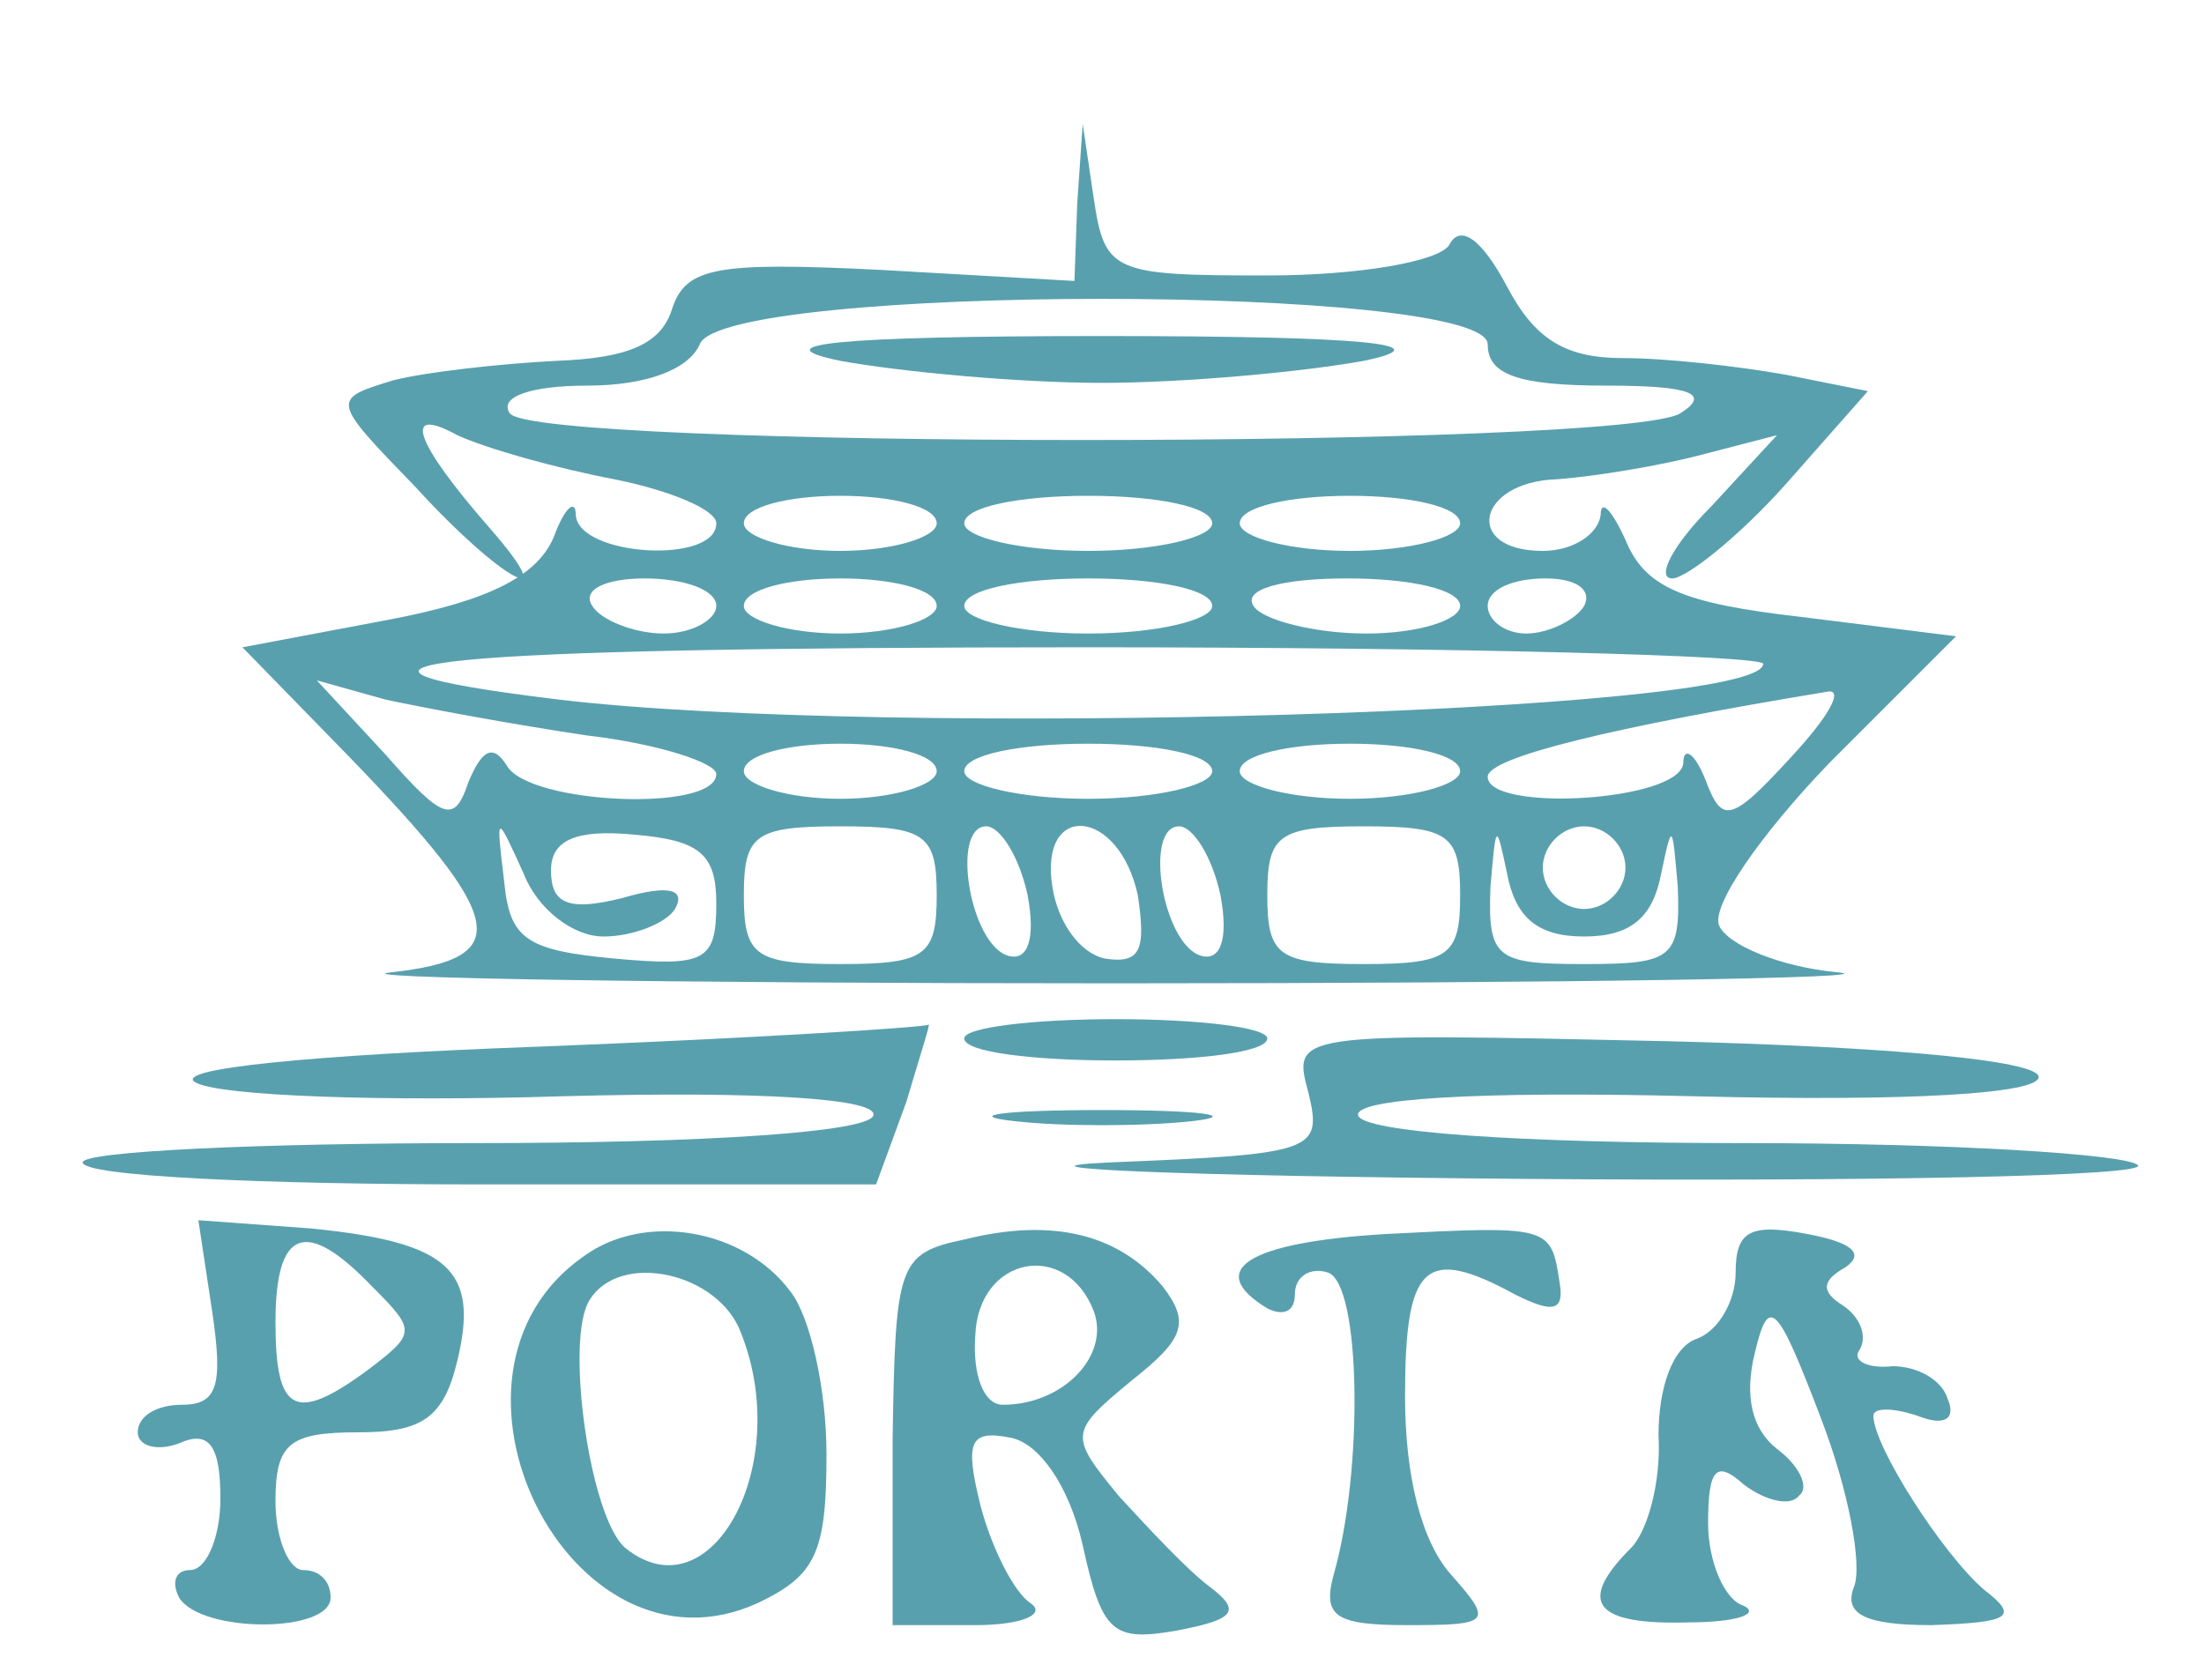 <?xml version="1.0" standalone="no"?>
<!DOCTYPE svg PUBLIC "-//W3C//DTD SVG 20010904//EN"
 "http://www.w3.org/TR/2001/REC-SVG-20010904/DTD/svg10.dtd">
<svg version="1.0" xmlns="http://www.w3.org/2000/svg"
 width="80pt" height="61pt" viewBox="0 0 80 61"
 preserveAspectRatio="xMidYMid meet">
<g transform="translate(0,61) scale(0.1,-0.1)"
fill="#59a0af" stroke="none">
<path d="M391 536 l-1 -28 -70 4 c-60 3 -71 1 -76 -14 -4 -13 -16 -18 -42 -19
-20 -1 -47 -4 -59 -7 -23 -7 -23 -7 8 -39 31 -34 54 -46 27 -15 -28 32 -32 45
-12 34 11 -5 36 -12 57 -16 20 -4 37 -11 37 -16 0 -15 -50 -12 -51 3 0 6 -4 3
-8 -8 -6 -14 -23 -23 -60 -30 l-53 -10 39 -40 c57 -59 60 -73 15 -78 -20 -2
98 -4 263 -4 165 0 283 2 262 4 -21 2 -40 10 -43 17 -3 7 15 33 40 59 l46 46
-56 7 c-44 5 -57 11 -64 28 -5 11 -9 15 -9 9 -1 -7 -10 -13 -21 -13 -29 0 -24
25 5 26 14 1 38 5 53 9 l27 7 -24 -26 c-14 -14 -20 -26 -14 -26 5 0 24 15 41
34 l30 34 -30 6 c-17 3 -43 6 -59 6 -21 0 -32 7 -42 26 -9 17 -17 23 -21 15
-4 -6 -33 -11 -66 -11 -56 0 -59 1 -63 28 l-4 27 -2 -29z m149 -51 c0 -11 11
-15 43 -15 31 0 38 -3 27 -10 -20 -13 -417 -13 -425 0 -4 6 8 10 28 10 22 0
37 6 41 15 8 22 286 22 286 0z m-200 -65 c0 -5 -16 -10 -35 -10 -19 0 -35 5
-35 10 0 6 16 10 35 10 19 0 35 -4 35 -10z m100 0 c0 -5 -20 -10 -45 -10 -25
0 -45 5 -45 10 0 6 20 10 45 10 25 0 45 -4 45 -10z m90 0 c0 -5 -18 -10 -40
-10 -22 0 -40 5 -40 10 0 6 18 10 40 10 22 0 40 -4 40 -10z m-270 -30 c0 -5
-9 -10 -19 -10 -11 0 -23 5 -26 10 -4 6 5 10 19 10 14 0 26 -4 26 -10z m80 0
c0 -5 -16 -10 -35 -10 -19 0 -35 5 -35 10 0 6 16 10 35 10 19 0 35 -4 35 -10z
m100 0 c0 -5 -20 -10 -45 -10 -25 0 -45 5 -45 10 0 6 20 10 45 10 25 0 45 -4
45 -10z m90 0 c0 -5 -15 -10 -34 -10 -19 0 -38 5 -41 10 -4 6 10 10 34 10 23
0 41 -4 41 -10z m45 0 c-3 -5 -13 -10 -21 -10 -8 0 -14 5 -14 10 0 6 9 10 21
10 11 0 17 -4 14 -10z m65 -21 c0 -18 -319 -27 -437 -13 -107 13 -47 19 192
19 135 0 245 -3 245 -6z m-427 -26 c26 -3 47 -10 47 -14 0 -14 -68 -11 -76 3
-5 8 -9 6 -14 -6 -5 -15 -9 -14 -30 10 l-25 27 25 -7 c14 -3 46 -9 73 -13z
m437 -8 c-22 -24 -25 -24 -31 -8 -4 10 -8 12 -8 6 -1 -14 -71 -18 -71 -5 0 7
45 18 124 31 5 0 -1 -10 -14 -24z m-310 -5 c0 -5 -16 -10 -35 -10 -19 0 -35 5
-35 10 0 6 16 10 35 10 19 0 35 -4 35 -10z m100 0 c0 -5 -20 -10 -45 -10 -25
0 -45 5 -45 10 0 6 20 10 45 10 25 0 45 -4 45 -10z m90 0 c0 -5 -18 -10 -40
-10 -22 0 -40 5 -40 10 0 6 18 10 40 10 22 0 40 -4 40 -10z m-311 -60 c11 0
23 5 26 10 4 7 -2 9 -19 4 -20 -5 -26 -2 -26 10 0 11 9 15 30 13 24 -2 30 -7
30 -25 0 -21 -4 -23 -37 -20 -32 3 -38 7 -40 28 -3 25 -3 25 7 3 5 -13 18 -23
29 -23z m121 15 c0 -22 -4 -25 -35 -25 -31 0 -35 3 -35 25 0 22 4 25 35 25 31
0 35 -3 35 -25z m33 0 c3 -16 0 -24 -7 -22 -14 4 -21 47 -8 47 5 0 12 -11 15
-25z m40 0 c3 -20 1 -25 -12 -23 -9 2 -17 13 -19 26 -5 31 24 29 31 -3z m30 0
c3 -16 0 -24 -7 -22 -14 4 -21 47 -8 47 5 0 12 -11 15 -25z m87 0 c0 -22 -4
-25 -35 -25 -31 0 -35 3 -35 25 0 22 4 25 35 25 31 0 35 -3 35 -25z m45 -15
c17 0 25 7 28 23 4 19 4 18 6 -5 1 -26 -2 -28 -34 -28 -32 0 -35 2 -34 28 2
23 2 24 6 5 3 -16 11 -23 28 -23z m15 25 c0 -8 -7 -15 -15 -15 -8 0 -15 7 -15
15 0 8 7 15 15 15 8 0 15 -7 15 -15z"/>
<path d="M305 479 c22 -4 65 -8 95 -8 30 0 73 4 95 8 29 6 2 9 -95 9 -97 0
-124 -3 -95 -9z"/>
<path d="M195 230 c-82 -3 -133 -8 -124 -13 9 -5 69 -7 133 -5 74 2 115 -1
113 -7 -2 -6 -60 -10 -145 -10 -78 0 -142 -3 -142 -7 0 -5 65 -8 144 -8 l144
0 11 30 c5 17 9 29 8 28 -1 -1 -65 -5 -142 -8z"/>
<path d="M350 233 c0 -5 25 -8 55 -8 30 0 55 3 55 8 0 4 -25 7 -55 7 -30 0
-55 -3 -55 -7z"/>
<path d="M475 213 c5 -21 2 -22 -72 -25 -43 -2 25 -5 151 -6 126 -1 226 1 222
5 -4 4 -68 8 -143 8 -82 0 -138 4 -140 10 -2 6 42 9 122 7 79 -2 125 1 125 7
0 6 -54 11 -135 13 -136 3 -136 3 -130 -19z"/>
<path d="M368 203 c17 -2 47 -2 65 0 17 2 3 4 -33 4 -36 0 -50 -2 -32 -4z"/>
<path d="M77 134 c4 -27 2 -34 -11 -34 -9 0 -16 -4 -16 -10 0 -5 7 -7 15 -4
11 5 15 -1 15 -20 0 -14 -5 -26 -11 -26 -5 0 -7 -4 -4 -10 8 -13 55 -13 55 0
0 6 -4 10 -10 10 -5 0 -10 11 -10 25 0 21 5 25 30 25 23 0 31 5 36 26 8 33 -3
43 -53 48 l-41 3 5 -33z m58 9 c16 -16 16 -17 -1 -30 -27 -20 -34 -16 -34 17
0 34 11 38 35 13z"/>
<path d="M212 154 c-62 -43 -5 -157 63 -126 21 10 25 18 25 54 0 24 -6 50 -13
59 -17 23 -53 29 -75 13z m57 -28 c19 -48 -11 -103 -42 -78 -13 11 -22 76 -13
90 11 18 47 10 55 -12z"/>
<path d="M350 160 c-24 -5 -25 -9 -26 -72 l0 -68 30 0 c17 0 26 4 20 8 -6 4
-14 20 -18 35 -6 24 -4 28 11 25 10 -2 21 -17 26 -39 7 -32 11 -35 34 -31 21
4 24 7 12 16 -8 6 -22 21 -33 33 -18 22 -18 23 5 42 19 15 21 21 11 34 -16 19
-40 25 -72 17z m47 -26 c6 -16 -11 -34 -33 -34 -7 0 -11 11 -10 25 1 29 33 35
43 9z"/>
<path d="M503 162 c-50 -3 -66 -13 -43 -27 6 -3 10 -1 10 5 0 7 6 10 12 8 12
-4 13 -72 2 -110 -4 -15 1 -18 27 -18 30 0 31 1 16 18 -11 12 -17 36 -17 65 0
48 7 55 40 37 14 -7 18 -6 16 5 -3 20 -4 20 -63 17z"/>
<path d="M630 148 c0 -10 -6 -21 -14 -24 -9 -3 -14 -18 -14 -35 1 -17 -4 -35
-10 -41 -20 -20 -13 -28 21 -27 17 0 26 3 20 6 -7 2 -13 16 -13 30 0 20 3 23
13 14 8 -6 17 -8 20 -4 4 3 0 11 -8 17 -9 7 -12 19 -8 35 5 21 8 18 24 -24 10
-26 15 -53 12 -61 -4 -10 4 -14 28 -14 29 1 32 3 19 13 -15 13 -40 52 -40 63
0 3 7 3 16 0 10 -4 14 -1 11 6 -2 7 -11 12 -20 12 -9 -1 -15 2 -12 6 3 5 0 12
-6 16 -8 5 -8 9 1 14 7 5 2 9 -14 12 -21 4 -26 1 -26 -14z"/>
</g>
</svg>
